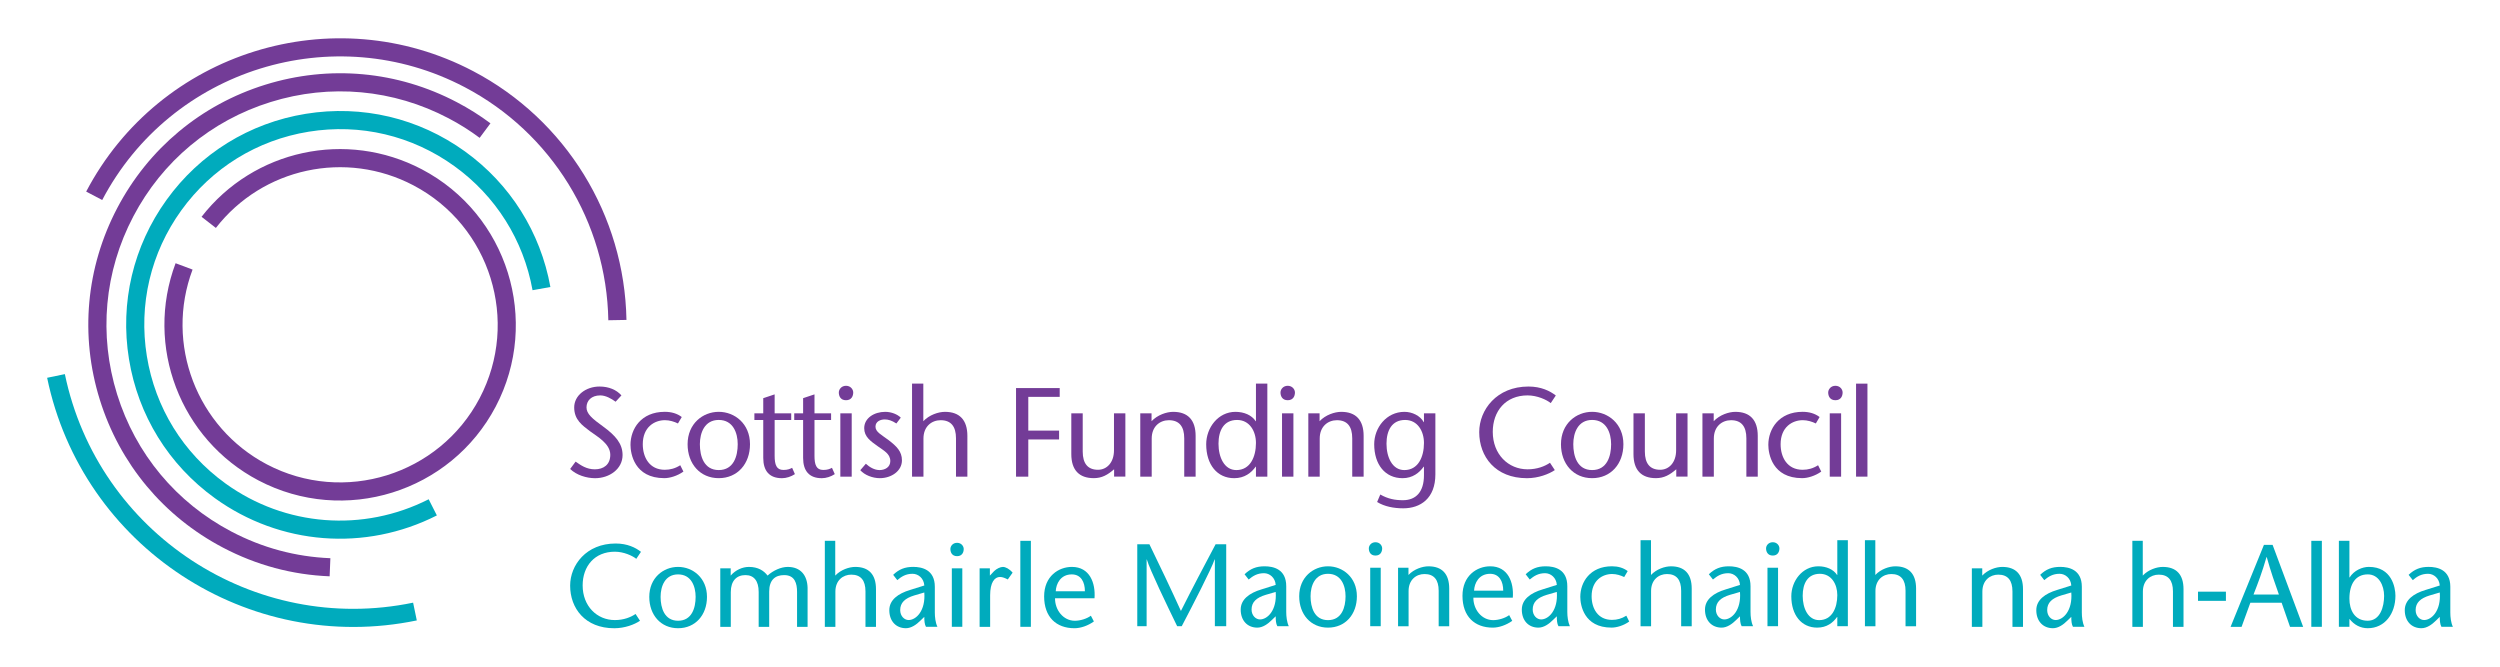 <?xml version="1.0" encoding="UTF-8" standalone="no"?>
<!-- Created with Inkscape (http://www.inkscape.org/) -->

<svg
   width="585"
   height="156"
   viewBox="0 0 154.781 41.275"
   version="1.1"
   id="svg3949"
   inkscape:version="1.2.2 (732a01da63, 2022-12-09)"
   sodipodi:docname="sfc.svg"
   xmlns:inkscape="http://www.inkscape.org/namespaces/inkscape"
   xmlns:sodipodi="http://sodipodi.sourceforge.net/DTD/sodipodi-0.dtd"
   xmlns="http://www.w3.org/2000/svg"
   xmlns:svg="http://www.w3.org/2000/svg">
  <sodipodi:namedview
     id="namedview3951"
     pagecolor="#ffffff"
     bordercolor="#000000"
     borderopacity="0.25"
     inkscape:showpageshadow="2"
     inkscape:pageopacity="0.0"
     inkscape:pagecheckerboard="0"
     inkscape:deskcolor="#d1d1d1"
     inkscape:document-units="mm"
     showgrid="false"
     inkscape:zoom="1.451552"
     inkscape:cx="271.08916"
     inkscape:cy="116.08265"
     inkscape:window-width="2134"
     inkscape:window-height="1122"
     inkscape:window-x="-8"
     inkscape:window-y="-8"
     inkscape:window-maximized="1"
     inkscape:current-layer="layer1" />
  <defs
     id="defs3946" />
  <g
     inkscape:label="Layer 1"
     inkscape:groupmode="layer"
     id="layer1"
     transform="translate(-33.303,-44.904)">
    <g
       id="g4606"
       transform="translate(2.918,2.382)">
      <g
         id="g513"
         transform="matrix(0.353,0,0,-0.353,43.75,56.634)">
        <path
           d="M 0,0 C 8.211,10.559 22.786,13.7 34.649,7.47 48.142,0.385 53.354,-16.357 46.266,-29.851 39.179,-43.337 22.439,-48.555 8.946,-41.47 -3.37,-34.999 -8.975,-20.312 -4.088,-7.305 l -2.976,1.117 c -5.45,-14.505 0.798,-30.881 14.532,-38.094 15.044,-7.902 33.71,-2.088 41.615,12.955 7.896,15.043 2.086,33.708 -12.959,41.609 C 22.899,17.229 6.65,13.729 -2.51,1.954 Z"
           style="fill:#733c97;fill-opacity:1;fill-rule:nonzero;stroke:none"
           id="path515" />
      </g>
      <g
         id="g517"
         transform="matrix(0.353,0,0,-0.353,64.461,60.291)">
        <path
           d="m 0,0 c -1.737,9.617 -7.05,18.06 -14.975,23.774 -8.125,5.859 -18.037,8.203 -27.924,6.602 -9.883,-1.602 -18.555,-6.96 -24.413,-15.081 -5.856,-8.123 -8.206,-18.041 -6.602,-27.925 1.601,-9.884 6.958,-18.556 15.079,-24.414 11.432,-8.243 26.347,-9.4 38.923,-3.019 l -1.436,2.834 c -11.518,-5.843 -25.169,-4.782 -35.625,2.761 -7.439,5.363 -12.339,13.302 -13.804,22.346 -1.468,9.048 0.679,18.122 6.042,25.559 5.362,7.435 13.298,12.335 22.346,13.801 9.045,1.467 18.123,-0.679 25.551,-6.041 7.257,-5.231 12.121,-12.957 13.709,-21.76 z"
           style="fill:#00abbd;fill-opacity:1;fill-rule:nonzero;stroke:none"
           id="path519" />
      </g>
      <g
         id="g521"
         transform="matrix(0.353,0,0,-0.353,60.75,50.157)">
        <path
           d="M 0,0 C -1.837,1.375 -3.813,2.617 -5.879,3.697 -16.308,9.18 -28.25,10.27 -39.502,6.768 -50.754,3.264 -59.971,-4.412 -65.448,-14.843 c -5.482,-10.435 -6.574,-22.38 -3.067,-33.629 3.5,-11.252 11.176,-20.467 21.606,-25.946 5.858,-3.076 12.15,-4.771 18.704,-5.033 l 0.13,3.176 c -6.082,0.244 -11.918,1.816 -17.353,4.67 -9.679,5.082 -16.805,13.632 -20.052,24.076 -3.25,10.44 -2.245,21.529 2.847,31.208 5.08,9.68 13.634,16.804 24.075,20.053 10.441,3.253 21.524,2.243 31.203,-2.845 1.918,-1.002 3.752,-2.16 5.458,-3.435 z"
           style="fill:#733c97;fill-opacity:1;fill-rule:nonzero;stroke:none"
           id="path523" />
      </g>
      <g
         id="g525"
         transform="matrix(0.353,0,0,-0.353,69.171,62.329)">
        <path
           d="m 0,0 c -0.335,18.377 -10.637,35.102 -26.893,43.635 -24.536,12.885 -54.983,3.41 -67.868,-21.126 l 2.812,-1.478 c 12.073,22.985 40.595,31.865 63.581,19.791 15.227,-7.995 24.88,-23.662 25.188,-40.88 z"
           style="fill:#733c97;fill-opacity:1;fill-rule:nonzero;stroke:none"
           id="path527" />
      </g>
      <g
         id="g529"
         transform="matrix(0.353,0,0,-0.353,33.303,65.912)">
        <path
           d="m 0,0 c 6.141,-29.603 35.228,-48.689 64.835,-42.555 l -0.647,3.115 C 36.299,-45.226 8.901,-27.238 3.109,0.645 Z"
           style="fill:#00abbd;fill-opacity:1;fill-rule:nonzero;stroke:none"
           id="path531" />
      </g>
      <g
         id="g533"
         transform="matrix(0.353,0,0,-0.353,68.499,67.394)">
        <path
           d="m 0,0 c -0.752,0.554 -1.755,1.109 -2.684,1.109 -1.556,0 -2.421,-0.91 -2.421,-2.107 0,-1.111 0.955,-1.936 2.951,-3.376 2.133,-1.556 3.375,-2.978 3.375,-4.976 0,-2.465 -2.329,-4.063 -4.818,-4.063 -1.487,0 -3.262,0.533 -4.373,1.619 l 0.955,1.29 c 0.908,-0.642 1.91,-1.352 3.371,-1.352 1.538,0 2.711,0.821 2.711,2.549 0,1.955 -2.331,3.223 -3.595,4.157 -1.286,0.996 -2.736,1.949 -2.736,4.152 0,2.088 2.026,3.662 4.448,3.662 1.616,0 2.97,-0.573 3.836,-1.555 z"
           style="fill:#733c97;fill-opacity:1;fill-rule:nonzero;stroke:none"
           id="path535" />
      </g>
      <g
         id="g537"
         transform="matrix(0.353,0,0,-0.353,72.697,71.719)">
        <path
           d="m 0,0 c -1.09,-0.772 -2.396,-1.152 -3.353,-1.152 -5.258,0 -5.93,4.308 -5.93,5.841 0,2.776 1.84,5.793 6.017,5.793 1.135,0 2.16,-0.286 2.976,-0.913 L -0.958,8.44 c -0.645,0.315 -1.466,0.577 -2.282,0.577 -1.819,0 -3.888,-1.196 -3.888,-4.216 0,-2.312 1.178,-4.484 3.862,-4.484 0.955,0 1.844,0.243 2.71,0.798 z"
           style="fill:#733c97;fill-opacity:1;fill-rule:nonzero;stroke:none"
           id="path539" />
      </g>
      <g
         id="g541"
         transform="matrix(0.353,0,0,-0.353,73.716,70.025)">
        <path
           d="m 0,0 c 0,-2.091 0.711,-4.532 3.309,-4.532 2.619,0 3.328,2.441 3.328,4.532 0,1.994 -0.821,4.259 -3.328,4.259 C 0.822,4.259 0,1.994 0,0 m -2.153,0 c 0,3.597 2.663,5.682 5.462,5.682 2.799,0 5.483,-2.085 5.483,-5.682 0,-3.442 -2.197,-5.953 -5.483,-5.953 -3.264,0 -5.462,2.511 -5.462,5.953"
           style="fill:#733c97;fill-opacity:1;fill-rule:nonzero;stroke:none"
           id="path543" />
      </g>
      <g
         id="g545"
         transform="matrix(0.353,0,0,-0.353,78.345,68.114)">
        <path
           d="M 0,0 H 2.908 V -1.16 H 0 v -6.281 c 0,-1.553 0.314,-2.485 1.536,-2.485 0.727,0 1.147,0.173 1.531,0.375 l 0.487,-1.108 c -0.689,-0.446 -1.514,-0.713 -2.268,-0.713 -2.219,0 -3.284,1.288 -3.284,3.553 V -1.16 H -3.552 V 0 h 1.554 V 2.666 L 0,3.331 Z"
           style="fill:#733c97;fill-opacity:1;fill-rule:nonzero;stroke:none"
           id="path547" />
      </g>
      <g
         id="g549"
         transform="matrix(0.353,0,0,-0.353,80.812,68.114)">
        <path
           d="M 0,0 H 2.912 V -1.16 H 0 v -6.281 c 0,-1.553 0.311,-2.485 1.536,-2.485 0.727,0 1.154,0.173 1.53,0.375 l 0.492,-1.108 c -0.689,-0.446 -1.514,-0.713 -2.272,-0.713 -2.219,0 -3.281,1.288 -3.281,3.553 V -1.16 H -3.553 V 0 h 1.558 V 2.666 L 0,3.331 Z"
           style="fill:#733c97;fill-opacity:1;fill-rule:nonzero;stroke:none"
           id="path551" />
      </g>
      <path
         d="m 83.116,72.032 h -0.704 v -3.918 h 0.704 z m -0.798,-5.209 c 0,-0.196 0.164,-0.416 0.445,-0.416 0.283,0 0.447,0.22 0.447,0.416 0,0.211 -0.101,0.478 -0.447,0.478 -0.345,0 -0.445,-0.266 -0.445,-0.478"
         style="fill:#733c97;fill-opacity:1;fill-rule:nonzero;stroke:none;stroke-width:0.353"
         id="path553" />
      <g
         id="g555"
         transform="matrix(0.353,0,0,-0.353,85.882,68.741)">
        <path
           d="m 0,0 c -0.801,0.531 -1.444,0.711 -2.044,0.711 -0.71,0 -1.621,-0.333 -1.621,-1.265 0,-0.936 1.019,-1.403 2.289,-2.356 1.419,-1.084 2.352,-1.998 2.352,-3.551 0,-1.87 -1.841,-3.132 -3.888,-3.132 -1.27,0 -2.683,0.555 -3.418,1.4 l 0.976,1.131 c 0.644,-0.596 1.509,-1.11 2.4,-1.11 0.929,0 1.888,0.488 1.888,1.575 0,1.291 -1.159,1.845 -2.2,2.603 -1.268,0.906 -2.377,1.661 -2.377,3.173 0,1.755 1.733,2.863 3.687,2.863 1.091,0 2.152,-0.444 2.728,-1.019 z"
           style="fill:#733c97;fill-opacity:1;fill-rule:nonzero;stroke:none"
           id="path557" />
      </g>
      <g
         id="g559"
         transform="matrix(0.353,0,0,-0.353,87.55,68.6)">
        <path
           d="m 0,0 c 1.044,1.11 2.644,1.642 3.798,1.642 2.554,0 3.929,-1.423 3.929,-4.217 V -9.727 H 5.731 v 6.729 c 0,2.089 -0.888,3.174 -2.686,3.174 -1.579,0 -3.021,-1.085 -3.021,-3.217 V -9.727 H -1.979 V 6.596 H 0 Z"
           style="fill:#733c97;fill-opacity:1;fill-rule:nonzero;stroke:none"
           id="path561" />
      </g>
      <g
         id="g563"
         transform="matrix(0.353,0,0,-0.353,95.994,67.095)">
        <path
           d="m 0,0 h -5.51 v -5.908 h 5.402 V -7.465 H -5.51 v -6.528 H -7.66 V 1.551 H 0 Z"
           style="fill:#733c97;fill-opacity:1;fill-rule:nonzero;stroke:none"
           id="path565" />
      </g>
      <g
         id="g567"
         transform="matrix(0.353,0,0,-0.353,99.362,71.576)">
        <path
           d="m 0,0 c -1.131,-0.977 -2.135,-1.557 -3.572,-1.557 -2.557,0 -3.934,1.421 -3.934,4.22 v 7.152 h 2.001 V 3.104 c 0,-2.086 0.885,-3.191 2.678,-3.191 1.54,0 2.806,1.258 2.806,3.42 V 9.815 H 1.975 V -1.29 H 0 Z"
           style="fill:#733c97;fill-opacity:1;fill-rule:nonzero;stroke:none"
           id="path569" />
      </g>
      <g
         id="g571"
         transform="matrix(0.353,0,0,-0.353,101.68,68.6)">
        <path
           d="m 0,0 c 1.046,1.11 2.643,1.642 3.797,1.642 2.557,0 3.933,-1.423 3.933,-4.217 V -9.727 H 5.734 v 6.729 c 0,2.089 -0.892,3.174 -2.692,3.174 -1.574,0 -3.014,-1.085 -3.014,-3.217 V -9.727 H -1.978 V 1.379 H 0 Z"
           style="fill:#733c97;fill-opacity:1;fill-rule:nonzero;stroke:none"
           id="path573" />
      </g>
      <g
         id="g575"
         transform="matrix(0.353,0,0,-0.353,108.144,69.948)">
        <path
           d="m 0,0 c 0,2.089 -1.136,4.038 -3.308,4.038 -2.313,0 -3.262,-1.821 -3.262,-4.172 0,-2.376 1.019,-4.619 3.131,-4.619 C -1.023,-4.753 0,-2.464 0,0 m 0,-4.151 h -0.043 c -0.776,-1.088 -1.956,-2.023 -3.775,-2.023 -3.002,0 -4.908,2.4 -4.908,5.953 0,2.888 2.085,5.682 5.131,5.682 1.506,0 2.861,-0.575 3.552,-1.642 H 0 v 6.596 H 1.997 V -5.907 H 0 Z"
           style="fill:#733c97;fill-opacity:1;fill-rule:nonzero;stroke:none"
           id="path577" />
      </g>
      <path
         d="m 110.463,72.032 h -0.705 v -3.918 h 0.705 z m -0.8,-5.209 c 0,-0.196 0.165,-0.416 0.448,-0.416 0.28,0 0.447,0.22 0.447,0.416 0,0.211 -0.102,0.478 -0.447,0.478 -0.346,0 -0.448,-0.266 -0.448,-0.478"
         style="fill:#733c97;fill-opacity:1;fill-rule:nonzero;stroke:none;stroke-width:0.353"
         id="path579" />
      <g
         id="g581"
         transform="matrix(0.353,0,0,-0.353,112.083,68.6)">
        <path
           d="m 0,0 c 1.044,1.11 2.645,1.642 3.802,1.642 2.551,0 3.925,-1.423 3.925,-4.217 V -9.727 H 5.729 v 6.729 c 0,2.089 -0.885,3.174 -2.683,3.174 -1.579,0 -3.021,-1.085 -3.021,-3.217 V -9.727 H -1.974 V 1.379 H 0 Z"
           style="fill:#733c97;fill-opacity:1;fill-rule:nonzero;stroke:none"
           id="path583" />
      </g>
      <g
         id="g585"
         transform="matrix(0.353,0,0,-0.353,118.546,69.948)">
        <path
           d="m 0,0 c 0,2.089 -1.13,4.038 -3.307,4.038 -2.309,0 -3.264,-1.821 -3.264,-4.172 0,-2.376 1.019,-4.619 3.131,-4.619 C -1.024,-4.753 0,-2.464 0,0 m 2.001,-5.509 c 0,-4.241 -2.647,-5.951 -5.639,-5.951 -1.648,0 -3.292,0.314 -4.577,1.109 l 0.555,1.314 c 1.354,-0.777 2.598,-1.001 3.971,-1.001 2.293,0 3.689,1.466 3.689,4.375 v 1.512 h -0.043 c -0.777,-1.088 -1.958,-2.023 -3.708,-2.023 -3.067,0 -4.976,2.4 -4.976,5.953 0,2.888 2.134,5.682 5.308,5.682 1.333,0 2.752,-0.663 3.376,-1.799 H 0 v 1.536 h 2.001 z"
           style="fill:#733c97;fill-opacity:1;fill-rule:nonzero;stroke:none"
           id="path587" />
      </g>
      <g
         id="g589"
         transform="matrix(0.353,0,0,-0.353,126.395,67.48)">
        <path
           d="m 0,0 c -0.73,0.601 -2.395,1.354 -4.063,1.354 -3.842,0 -6.105,-2.75 -6.105,-6.396 0,-3.928 2.711,-6.569 6.105,-6.569 1.689,0 3.021,0.532 3.93,1.15 l 0.847,-1.286 c -1.044,-0.708 -2.891,-1.421 -4.885,-1.421 -5.554,0 -8.373,3.792 -8.373,8.081 0,3.91 3.066,7.996 8.635,7.996 2.219,0 3.776,-0.777 4.797,-1.574 z"
           style="fill:#733c97;fill-opacity:1;fill-rule:nonzero;stroke:none"
           id="path591" />
      </g>
      <g
         id="g593"
         transform="matrix(0.353,0,0,-0.353,127.791,70.025)">
        <path
           d="m 0,0 c 0,-2.091 0.704,-4.532 3.302,-4.532 2.624,0 3.334,2.441 3.334,4.532 0,1.994 -0.827,4.259 -3.334,4.259 C 0.815,4.259 0,1.994 0,0 m -2.16,0 c 0,3.597 2.668,5.682 5.462,5.682 2.8,0 5.488,-2.085 5.488,-5.682 0,-3.442 -2.202,-5.953 -5.488,-5.953 -3.263,0 -5.462,2.511 -5.462,5.953"
           style="fill:#733c97;fill-opacity:1;fill-rule:nonzero;stroke:none"
           id="path595" />
      </g>
      <g
         id="g597"
         transform="matrix(0.353,0,0,-0.353,134.167,71.576)">
        <path
           d="m 0,0 c -1.136,-0.977 -2.137,-1.557 -3.577,-1.557 -2.552,0 -3.928,1.421 -3.928,4.22 v 7.152 h 1.996 V 3.104 c 0,-2.086 0.891,-3.191 2.689,-3.191 1.53,0 2.794,1.258 2.794,3.42 V 9.815 H 1.975 V -1.29 H 0 Z"
           style="fill:#733c97;fill-opacity:1;fill-rule:nonzero;stroke:none"
           id="path599" />
      </g>
      <g
         id="g601"
         transform="matrix(0.353,0,0,-0.353,136.485,68.6)">
        <path
           d="m 0,0 c 1.041,1.11 2.641,1.642 3.797,1.642 2.557,0 3.928,-1.423 3.928,-4.217 V -9.727 H 5.728 v 6.729 c 0,2.089 -0.889,3.174 -2.686,3.174 -1.579,0 -3.021,-1.085 -3.021,-3.217 V -9.727 H -1.978 V 1.379 H 0 Z"
           style="fill:#733c97;fill-opacity:1;fill-rule:nonzero;stroke:none"
           id="path603" />
      </g>
      <g
         id="g605"
         transform="matrix(0.353,0,0,-0.353,143.143,71.719)">
        <path
           d="m 0,0 c -1.084,-0.772 -2.396,-1.152 -3.351,-1.152 -5.263,0 -5.931,4.308 -5.931,5.841 0,2.776 1.845,5.793 6.017,5.793 1.134,0 2.155,-0.286 2.977,-0.913 L -0.95,8.44 c -0.646,0.315 -1.467,0.577 -2.289,0.577 -1.823,0 -3.888,-1.196 -3.888,-4.216 0,-2.312 1.178,-4.484 3.862,-4.484 0.959,0 1.846,0.243 2.709,0.798 z"
           style="fill:#733c97;fill-opacity:1;fill-rule:nonzero;stroke:none"
           id="path607" />
      </g>
      <path
         d="m 144.373,72.032 h -0.704 v -3.918 h 0.704 z m -0.8,-5.209 c 0,-0.196 0.165,-0.416 0.446,-0.416 0.284,0 0.447,0.22 0.447,0.416 0,0.211 -0.102,0.478 -0.447,0.478 -0.344,0 -0.446,-0.266 -0.446,-0.478"
         style="fill:#733c97;fill-opacity:1;fill-rule:nonzero;stroke:none;stroke-width:0.353"
         id="path609" />
      <path
         d="m 145.298,66.274 h 0.705 v 5.758 h -0.705 z"
         style="fill:#733c97;fill-opacity:1;fill-rule:nonzero;stroke:none;stroke-width:0.353"
         id="path611" />
      <path
         d="m 166.469,79.154 h 1.728 v 0.568 h -1.728 z"
         style="fill:#00abbd;fill-opacity:1;fill-rule:nonzero;stroke:none;stroke-width:0.353"
         id="path613" />
      <g
         id="g615"
         transform="matrix(0.353,0,0,-0.353,69.779,77.121)">
        <path
           d="m 0,0 c -0.686,0.555 -2.216,1.251 -3.759,1.251 -3.553,0 -5.648,-2.544 -5.648,-5.913 0,-3.63 2.507,-6.078 5.648,-6.078 1.561,0 2.79,0.497 3.633,1.069 l 0.778,-1.191 c -0.963,-0.657 -2.666,-1.312 -4.515,-1.312 -5.131,0 -7.738,3.511 -7.738,7.471 0,3.617 2.83,7.391 7.982,7.391 2.057,0 3.493,-0.718 4.44,-1.459 z"
           style="fill:#00abbd;fill-opacity:1;fill-rule:nonzero;stroke:none"
           id="path617" />
      </g>
      <g
         id="g619"
         transform="matrix(0.353,0,0,-0.353,71.284,79.476)">
        <path
           d="m 0,0 c 0,-1.928 0.665,-4.187 3.064,-4.187 2.421,0 3.081,2.259 3.081,4.187 0,1.85 -0.767,3.943 -3.081,3.943 C 0.768,3.943 0,1.85 0,0 m -1.985,0 c 0,3.329 2.46,5.257 5.049,5.257 2.589,0 5.071,-1.928 5.071,-5.257 0,-3.179 -2.035,-5.499 -5.071,-5.499 -3.019,0 -5.049,2.32 -5.049,5.499"
           style="fill:#00abbd;fill-opacity:1;fill-rule:nonzero;stroke:none"
           id="path621" />
      </g>
      <g
         id="g623"
         transform="matrix(0.353,0,0,-0.353,75.624,78.158)">
        <path
           d="M 0,0 C 0.843,0.986 2.072,1.521 3.199,1.521 4.822,1.521 5.828,0.844 6.468,0 7.453,0.907 8.848,1.521 10,1.521 c 2.274,0 3.427,-1.477 3.486,-3.653 v -6.86 h -1.847 v 6.121 c 0,1.475 -0.368,2.957 -2.258,2.957 -1.559,0 -2.629,-0.823 -2.629,-2.897 V -8.992 H 4.907 v 6.121 c 0,1.928 -0.822,2.957 -2.318,2.957 -1.562,0 -2.572,-1.008 -2.572,-2.977 V -8.992 H -1.827 V 1.277 H 0 Z"
           style="fill:#00abbd;fill-opacity:1;fill-rule:nonzero;stroke:none"
           id="path625" />
      </g>
      <g
         id="g627"
         transform="matrix(0.353,0,0,-0.353,82.097,78.158)">
        <path
           d="m 0,0 c 0.965,1.029 2.445,1.521 3.512,1.521 2.364,0 3.634,-1.314 3.634,-3.903 v -6.61 H 5.302 v 6.223 c 0,1.93 -0.823,2.935 -2.488,2.935 -1.454,0 -2.789,-1.005 -2.789,-2.977 V -8.992 H -1.827 V 6.1 H 0 Z"
           style="fill:#00abbd;fill-opacity:1;fill-rule:nonzero;stroke:none"
           id="path629" />
      </g>
      <g
         id="g631"
         transform="matrix(0.353,0,0,-0.353,86.988,79.387)">
        <path
           d="m 0,0 c -1.626,-0.496 -2.464,-1.274 -2.464,-2.564 0,-1.071 0.738,-1.751 1.478,-1.751 1.313,0 2.996,1.624 2.75,4.832 z m 1.109,-4.391 c -0.72,-0.723 -1.626,-1.358 -2.572,-1.358 -1.719,0 -2.91,1.23 -2.91,3.163 0,1.786 1.519,2.914 3.655,3.551 l 2.482,0.778 c -0.077,1.253 -1.045,2.054 -2.057,2.054 -1.19,0 -1.948,-0.491 -2.683,-1.111 l -0.723,0.926 c 1.024,0.985 2.073,1.395 3.514,1.395 1.54,0 3.794,-0.491 3.794,-3.489 v -4.517 c 0,-0.783 0.104,-1.767 0.455,-2.507 H 2.058 c -0.251,0.434 -0.294,1.09 -0.294,1.748 z"
           style="fill:#00abbd;fill-opacity:1;fill-rule:nonzero;stroke:none"
           id="path633" />
      </g>
      <path
         d="m 89.964,81.33 h -0.649 v -3.623 h 0.649 z m -0.738,-4.817 c 0,-0.181 0.15,-0.384 0.414,-0.384 0.258,0 0.411,0.203 0.411,0.384 0,0.196 -0.094,0.443 -0.411,0.443 -0.32,0 -0.414,-0.246 -0.414,-0.443"
         style="fill:#00abbd;fill-opacity:1;fill-rule:nonzero;stroke:none;stroke-width:0.353"
         id="path635" />
      <g
         id="g637"
         transform="matrix(0.353,0,0,-0.353,91.671,78.158)">
        <path
           d="m 0,0 0.741,0.782 c 0.434,0.432 1.109,0.739 1.54,0.739 0.455,0 1.129,-0.329 1.705,-1.007 L 3.14,-0.679 c -0.447,0.227 -0.903,0.437 -1.37,0.437 -0.943,0 -1.725,-0.945 -1.725,-3.229 V -8.992 H -1.801 V 1.277 H 0 Z"
           style="fill:#00abbd;fill-opacity:1;fill-rule:nonzero;stroke:none"
           id="path639" />
      </g>
      <path
         d="m 93.556,76.006 h 0.653 v 5.324 h -0.653 z"
         style="fill:#00abbd;fill-opacity:1;fill-rule:nonzero;stroke:none;stroke-width:0.353"
         id="path641" />
      <g
         id="g643"
         transform="matrix(0.353,0,0,-0.353,97.554,79.127)">
        <path
           d="M 0,0 C 0,1.603 -0.68,2.954 -2.302,2.954 -4.271,2.954 -5.05,1.313 -5.114,0 Z m -5.239,-1.235 c -0.018,-2.051 1.441,-3.942 3.475,-3.942 0.943,0 2.095,0.349 2.812,0.885 l 0.529,-1.006 c -1.062,-0.762 -2.334,-1.19 -3.404,-1.19 -3.206,0 -5.322,1.967 -5.322,5.585 0,3.548 2.55,5.171 4.869,5.171 3.117,0 4.167,-2.809 3.966,-5.503 z"
           style="fill:#00abbd;fill-opacity:1;fill-rule:nonzero;stroke:none"
           id="path645" />
      </g>
      <g
         id="g647"
         transform="matrix(0.353,0,0,-0.353,153.111,78.158)">
        <path
           d="m 0,0 c 0.967,1.029 2.442,1.521 3.517,1.521 2.357,0 3.631,-1.314 3.631,-3.903 v -6.61 h -1.85 v 6.223 c 0,1.93 -0.82,2.935 -2.485,2.935 -1.455,0 -2.792,-1.005 -2.792,-2.977 V -8.992 H -1.824 V 1.277 H 0 Z"
           style="fill:#00abbd;fill-opacity:1;fill-rule:nonzero;stroke:none"
           id="path649" />
      </g>
      <g
         id="g651"
         transform="matrix(0.353,0,0,-0.353,158.001,79.387)">
        <path
           d="m 0,0 c -1.625,-0.496 -2.464,-1.274 -2.464,-2.564 0,-1.071 0.739,-1.751 1.48,-1.751 1.312,0 2.994,1.624 2.749,4.832 z m 1.105,-4.391 c -0.714,-0.723 -1.616,-1.358 -2.566,-1.358 -1.722,0 -2.913,1.23 -2.913,3.163 0,1.786 1.524,2.914 3.657,3.551 L 1.765,1.743 C 1.682,2.996 0.719,3.797 -0.287,3.797 -1.482,3.797 -2.241,3.306 -2.98,2.686 l -0.713,0.926 c 1.022,0.985 2.068,1.395 3.507,1.395 1.54,0 3.799,-0.491 3.799,-3.489 v -4.517 c 0,-0.783 0.104,-1.767 0.452,-2.507 H 2.057 c -0.254,0.434 -0.292,1.09 -0.292,1.748 z"
           style="fill:#00abbd;fill-opacity:1;fill-rule:nonzero;stroke:none"
           id="path653" />
      </g>
      <g
         id="g655"
         transform="matrix(0.353,0,0,-0.353,163.049,78.158)">
        <path
           d="m 0,0 c 0.963,1.029 2.442,1.521 3.509,1.521 2.365,0 3.637,-1.314 3.637,-3.903 v -6.61 H 5.295 v 6.223 c 0,1.93 -0.823,2.935 -2.483,2.935 -1.458,0 -2.791,-1.005 -2.791,-2.977 V -8.992 H -1.827 V 6.1 H 0 Z"
           style="fill:#00abbd;fill-opacity:1;fill-rule:nonzero;stroke:none"
           id="path657" />
      </g>
      <g
         id="g659"
         transform="matrix(0.353,0,0,-0.353,171.477,79.33)">
        <path
           d="M 0,0 C -0.714,1.993 -1.41,3.982 -2.132,6.567 H -2.171 C -2.916,3.982 -3.668,1.993 -4.45,0 Z M -1.104,8.708 4.254,-5.669 H 1.953 l -1.475,4.232 h -5.483 l -1.54,-4.232 h -1.928 l 5.849,14.377 z"
           style="fill:#00abbd;fill-opacity:1;fill-rule:nonzero;stroke:none"
           id="path661" />
      </g>
      <path
         d="m 173.484,76.006 h 0.653 v 5.324 h -0.653 z"
         style="fill:#00abbd;fill-opacity:1;fill-rule:nonzero;stroke:none;stroke-width:0.353"
         id="path663" />
      <g
         id="g665"
         transform="matrix(0.353,0,0,-0.353,177.991,79.416)">
        <path
           d="m 0,0 c 0,1.866 -0.948,3.775 -2.859,3.775 -2.097,0 -3.226,-1.621 -3.226,-4.267 0,-1.973 0.905,-3.863 3.207,-3.863 C -0.663,-4.355 0,-1.866 0,0 m -7.932,9.668 h 1.847 V 3.242 h 0.042 c 0.765,1.234 2.219,1.847 3.366,1.847 4.006,0 4.663,-3.591 4.663,-5.07 0,-3.12 -1.845,-5.686 -4.864,-5.686 -1.289,0 -2.4,0.616 -3.165,1.603 h -0.042 v -1.36 h -1.847 z"
           style="fill:#00abbd;fill-opacity:1;fill-rule:nonzero;stroke:none"
           id="path667" />
      </g>
      <g
         id="g669"
         transform="matrix(0.353,0,0,-0.353,180.814,79.387)">
        <path
           d="m 0,0 c -1.622,-0.496 -2.468,-1.274 -2.468,-2.564 0,-1.071 0.745,-1.751 1.484,-1.751 1.312,0 3.001,1.624 2.748,4.832 z m 1.115,-4.391 c -0.722,-0.723 -1.627,-1.358 -2.573,-1.358 -1.724,0 -2.915,1.23 -2.915,3.163 0,1.786 1.522,2.914 3.654,3.551 L 1.764,1.743 C 1.678,2.996 0.72,3.797 -0.287,3.797 -1.479,3.797 -2.24,3.306 -2.971,2.686 l -0.727,0.926 c 1.032,0.985 2.076,1.395 3.513,1.395 1.54,0 3.8,-0.491 3.8,-3.489 v -4.517 c 0,-0.783 0.102,-1.767 0.45,-2.507 H 2.057 c -0.246,0.434 -0.293,1.09 -0.293,1.748 z"
           style="fill:#00abbd;fill-opacity:1;fill-rule:nonzero;stroke:none"
           id="path671" />
      </g>
      <g
         id="g673"
         transform="matrix(0.353,0,0,-0.353,106.303,81.292)">
        <path
           d="M 0,0 H -1.992 V 11.701 H -2.04 C -2.606,10.02 -5.875,3.677 -7.802,0 h -0.802 c -1.784,3.677 -4.759,9.814 -5.319,11.701 H -13.96 V 0 h -1.64 v 14.373 h 2.127 c 1.851,-3.82 3.697,-7.657 5.529,-11.702 2.026,4.045 4.06,7.882 6.083,11.702 H 0 Z"
           style="fill:#00abbd;fill-opacity:1;fill-rule:nonzero;stroke:none"
           id="path675" />
      </g>
      <g
         id="g677"
         transform="matrix(0.353,0,0,-0.353,108.745,79.351)">
        <path
           d="m 0,0 c -1.625,-0.491 -2.472,-1.276 -2.472,-2.567 0,-1.065 0.743,-1.744 1.48,-1.744 1.319,0 2.997,1.621 2.752,4.822 z m 1.102,-4.394 c -0.718,-0.719 -1.617,-1.355 -2.568,-1.355 -1.72,0 -2.912,1.23 -2.912,3.163 0,1.786 1.518,2.914 3.656,3.548 L 1.76,1.745 C 1.678,2.998 0.715,3.798 -0.292,3.798 -1.478,3.798 -2.246,3.306 -2.98,2.689 L -3.698,3.61 c 1.023,0.988 2.073,1.398 3.51,1.398 1.542,0 3.797,-0.491 3.797,-3.491 v -4.514 c 0,-0.783 0.104,-1.768 0.449,-2.506 H 2.052 C 1.799,-5.071 1.76,-4.415 1.76,-3.759 Z"
           style="fill:#00abbd;fill-opacity:1;fill-rule:nonzero;stroke:none"
           id="path679" />
      </g>
      <g
         id="g681"
         transform="matrix(0.353,0,0,-0.353,111.525,79.438)">
        <path
           d="m 0,0 c 0,-1.931 0.657,-4.187 3.06,-4.187 2.419,0 3.077,2.256 3.077,4.187 0,1.847 -0.762,3.939 -3.077,3.939 C 0.762,3.939 0,1.847 0,0 m -1.992,0 c 0,3.328 2.46,5.255 5.052,5.255 2.582,0 5.066,-1.927 5.066,-5.255 0,-3.184 -2.027,-5.502 -5.066,-5.502 -3.022,0 -5.052,2.318 -5.052,5.502"
           style="fill:#00abbd;fill-opacity:1;fill-rule:nonzero;stroke:none"
           id="path683" />
      </g>
      <path
         d="m 115.869,81.292 h -0.651 v -3.621 h 0.651 z m -0.737,-4.817 c 0,-0.181 0.152,-0.382 0.411,-0.382 0.263,0 0.415,0.202 0.415,0.382 0,0.195 -0.095,0.443 -0.415,0.443 -0.318,0 -0.411,-0.247 -0.411,-0.443"
         style="fill:#00abbd;fill-opacity:1;fill-rule:nonzero;stroke:none;stroke-width:0.353"
         id="path685" />
      <g
         id="g687"
         transform="matrix(0.353,0,0,-0.353,117.587,78.12)">
        <path
           d="m 0,0 c 0.961,1.027 2.445,1.519 3.511,1.519 2.361,0 3.635,-1.316 3.635,-3.902 v -6.609 h -1.85 v 6.221 c 0,1.929 -0.822,2.936 -2.485,2.936 -1.455,0 -2.792,-1.007 -2.792,-2.975 V -8.992 H -1.826 V 1.271 H 0 Z"
           style="fill:#00abbd;fill-opacity:1;fill-rule:nonzero;stroke:none"
           id="path689" />
      </g>
      <g
         id="g691"
         transform="matrix(0.353,0,0,-0.353,123.453,79.09)">
        <path
           d="M 0,0 C 0,1.602 -0.68,2.953 -2.296,2.953 -4.271,2.953 -5.05,1.312 -5.113,0 Z m -5.234,-1.23 c -0.023,-2.053 1.437,-3.943 3.469,-3.943 0.944,0 2.097,0.349 2.81,0.877 l 0.538,-1.002 c -1.071,-0.76 -2.348,-1.19 -3.412,-1.19 -3.199,0 -5.316,1.968 -5.316,5.584 0,3.55 2.543,5.173 4.866,5.173 3.118,0 4.168,-2.813 3.961,-5.499 z"
           style="fill:#00abbd;fill-opacity:1;fill-rule:nonzero;stroke:none"
           id="path693" />
      </g>
      <g
         id="g695"
         transform="matrix(0.353,0,0,-0.353,126.146,79.351)">
        <path
           d="m 0,0 c -1.622,-0.491 -2.458,-1.276 -2.458,-2.567 0,-1.065 0.733,-1.744 1.473,-1.744 1.315,0 3.002,1.621 2.757,4.822 z m 1.11,-4.394 c -0.718,-0.719 -1.617,-1.355 -2.567,-1.355 -1.726,0 -2.911,1.23 -2.911,3.163 0,1.786 1.52,2.914 3.654,3.548 L 1.772,1.745 C 1.69,2.998 0.724,3.798 -0.284,3.798 -1.476,3.798 -2.236,3.306 -2.976,2.689 L -3.69,3.61 c 1.024,0.988 2.068,1.398 3.51,1.398 1.54,0 3.792,-0.491 3.792,-3.491 v -4.514 c 0,-0.783 0.114,-1.768 0.451,-2.506 H 2.06 c -0.254,0.432 -0.288,1.088 -0.288,1.744 z"
           style="fill:#00abbd;fill-opacity:1;fill-rule:nonzero;stroke:none"
           id="path697" />
      </g>
      <g
         id="g699"
         transform="matrix(0.353,0,0,-0.353,131.254,81.003)">
        <path
           d="m 0,0 c -1.007,-0.72 -2.215,-1.065 -3.107,-1.065 -4.86,0 -5.473,3.982 -5.473,5.397 0,2.567 1.707,5.359 5.56,5.359 1.045,0 1.992,-0.265 2.752,-0.843 L -0.882,7.803 c -0.597,0.289 -1.35,0.535 -2.116,0.535 -1.686,0 -3.596,-1.11 -3.596,-3.901 0,-2.133 1.087,-4.147 3.574,-4.147 0.886,0 1.708,0.225 2.513,0.736 z"
           style="fill:#00abbd;fill-opacity:1;fill-rule:nonzero;stroke:none"
           id="path701" />
      </g>
      <g
         id="g703"
         transform="matrix(0.353,0,0,-0.353,132.602,78.12)">
        <path
           d="m 0,0 c 0.956,1.027 2.44,1.519 3.506,1.519 2.362,0 3.636,-1.316 3.636,-3.902 V -8.992 H 5.291 v 6.221 c 0,1.929 -0.82,2.936 -2.48,2.936 -1.455,0 -2.796,-1.007 -2.796,-2.975 V -8.992 H -1.831 V 6.098 H 0 Z"
           style="fill:#00abbd;fill-opacity:1;fill-rule:nonzero;stroke:none"
           id="path705" />
      </g>
      <g
         id="g707"
         transform="matrix(0.353,0,0,-0.353,137.489,79.351)">
        <path
           d="m 0,0 c -1.626,-0.491 -2.465,-1.276 -2.465,-2.567 0,-1.065 0.74,-1.744 1.475,-1.744 1.316,0 3.003,1.621 2.753,4.822 z m 1.11,-4.394 c -0.722,-0.719 -1.627,-1.355 -2.568,-1.355 -1.725,0 -2.917,1.23 -2.917,3.163 0,1.786 1.52,2.914 3.655,3.548 l 2.483,0.783 c -0.08,1.253 -1.041,2.053 -2.055,2.053 -1.187,0 -1.944,-0.492 -2.685,-1.109 L -3.699,3.61 c 1.033,0.988 2.073,1.398 3.512,1.398 1.541,0 3.8,-0.491 3.8,-3.491 v -4.514 c 0,-0.783 0.103,-1.768 0.451,-2.506 H 2.056 c -0.249,0.432 -0.293,1.088 -0.293,1.744 z"
           style="fill:#00abbd;fill-opacity:1;fill-rule:nonzero;stroke:none"
           id="path709" />
      </g>
      <path
         d="m 140.468,81.292 h -0.655 v -3.621 h 0.655 z m -0.742,-4.817 c 0,-0.181 0.153,-0.382 0.416,-0.382 0.258,0 0.411,0.202 0.411,0.382 0,0.195 -0.094,0.443 -0.411,0.443 -0.32,0 -0.416,-0.247 -0.416,-0.443"
         style="fill:#00abbd;fill-opacity:1;fill-rule:nonzero;stroke:none;stroke-width:0.353"
         id="path711" />
      <g
         id="g713"
         transform="matrix(0.353,0,0,-0.353,144.137,79.366)">
        <path
           d="m 0,0 c 0,1.933 -1.048,3.735 -3.057,3.735 -2.132,0 -3.014,-1.681 -3.014,-3.857 0,-2.197 0.946,-4.269 2.889,-4.269 C -0.949,-4.391 0,-2.276 0,0 m 0,-3.836 h -0.043 c -0.713,-1.007 -1.8,-1.87 -3.487,-1.87 -2.765,0 -4.536,2.216 -4.536,5.502 0,2.67 1.93,5.255 4.743,5.255 1.392,0 2.645,-0.533 3.28,-1.519 H 0 V 9.63 H 1.851 V -5.46 H 0 Z"
           style="fill:#00abbd;fill-opacity:1;fill-rule:nonzero;stroke:none"
           id="path715" />
      </g>
      <g
         id="g717"
         transform="matrix(0.353,0,0,-0.353,146.491,78.12)">
        <path
           d="m 0,0 c 0.964,1.027 2.442,1.519 3.515,1.519 2.355,0 3.633,-1.316 3.633,-3.902 V -8.992 H 5.299 v 6.221 c 0,1.929 -0.825,2.936 -2.486,2.936 -1.454,0 -2.792,-1.007 -2.792,-2.975 V -8.992 H -1.824 V 6.098 H 0 Z"
           style="fill:#00abbd;fill-opacity:1;fill-rule:nonzero;stroke:none"
           id="path719" />
      </g>
    </g>
  </g>
</svg>
